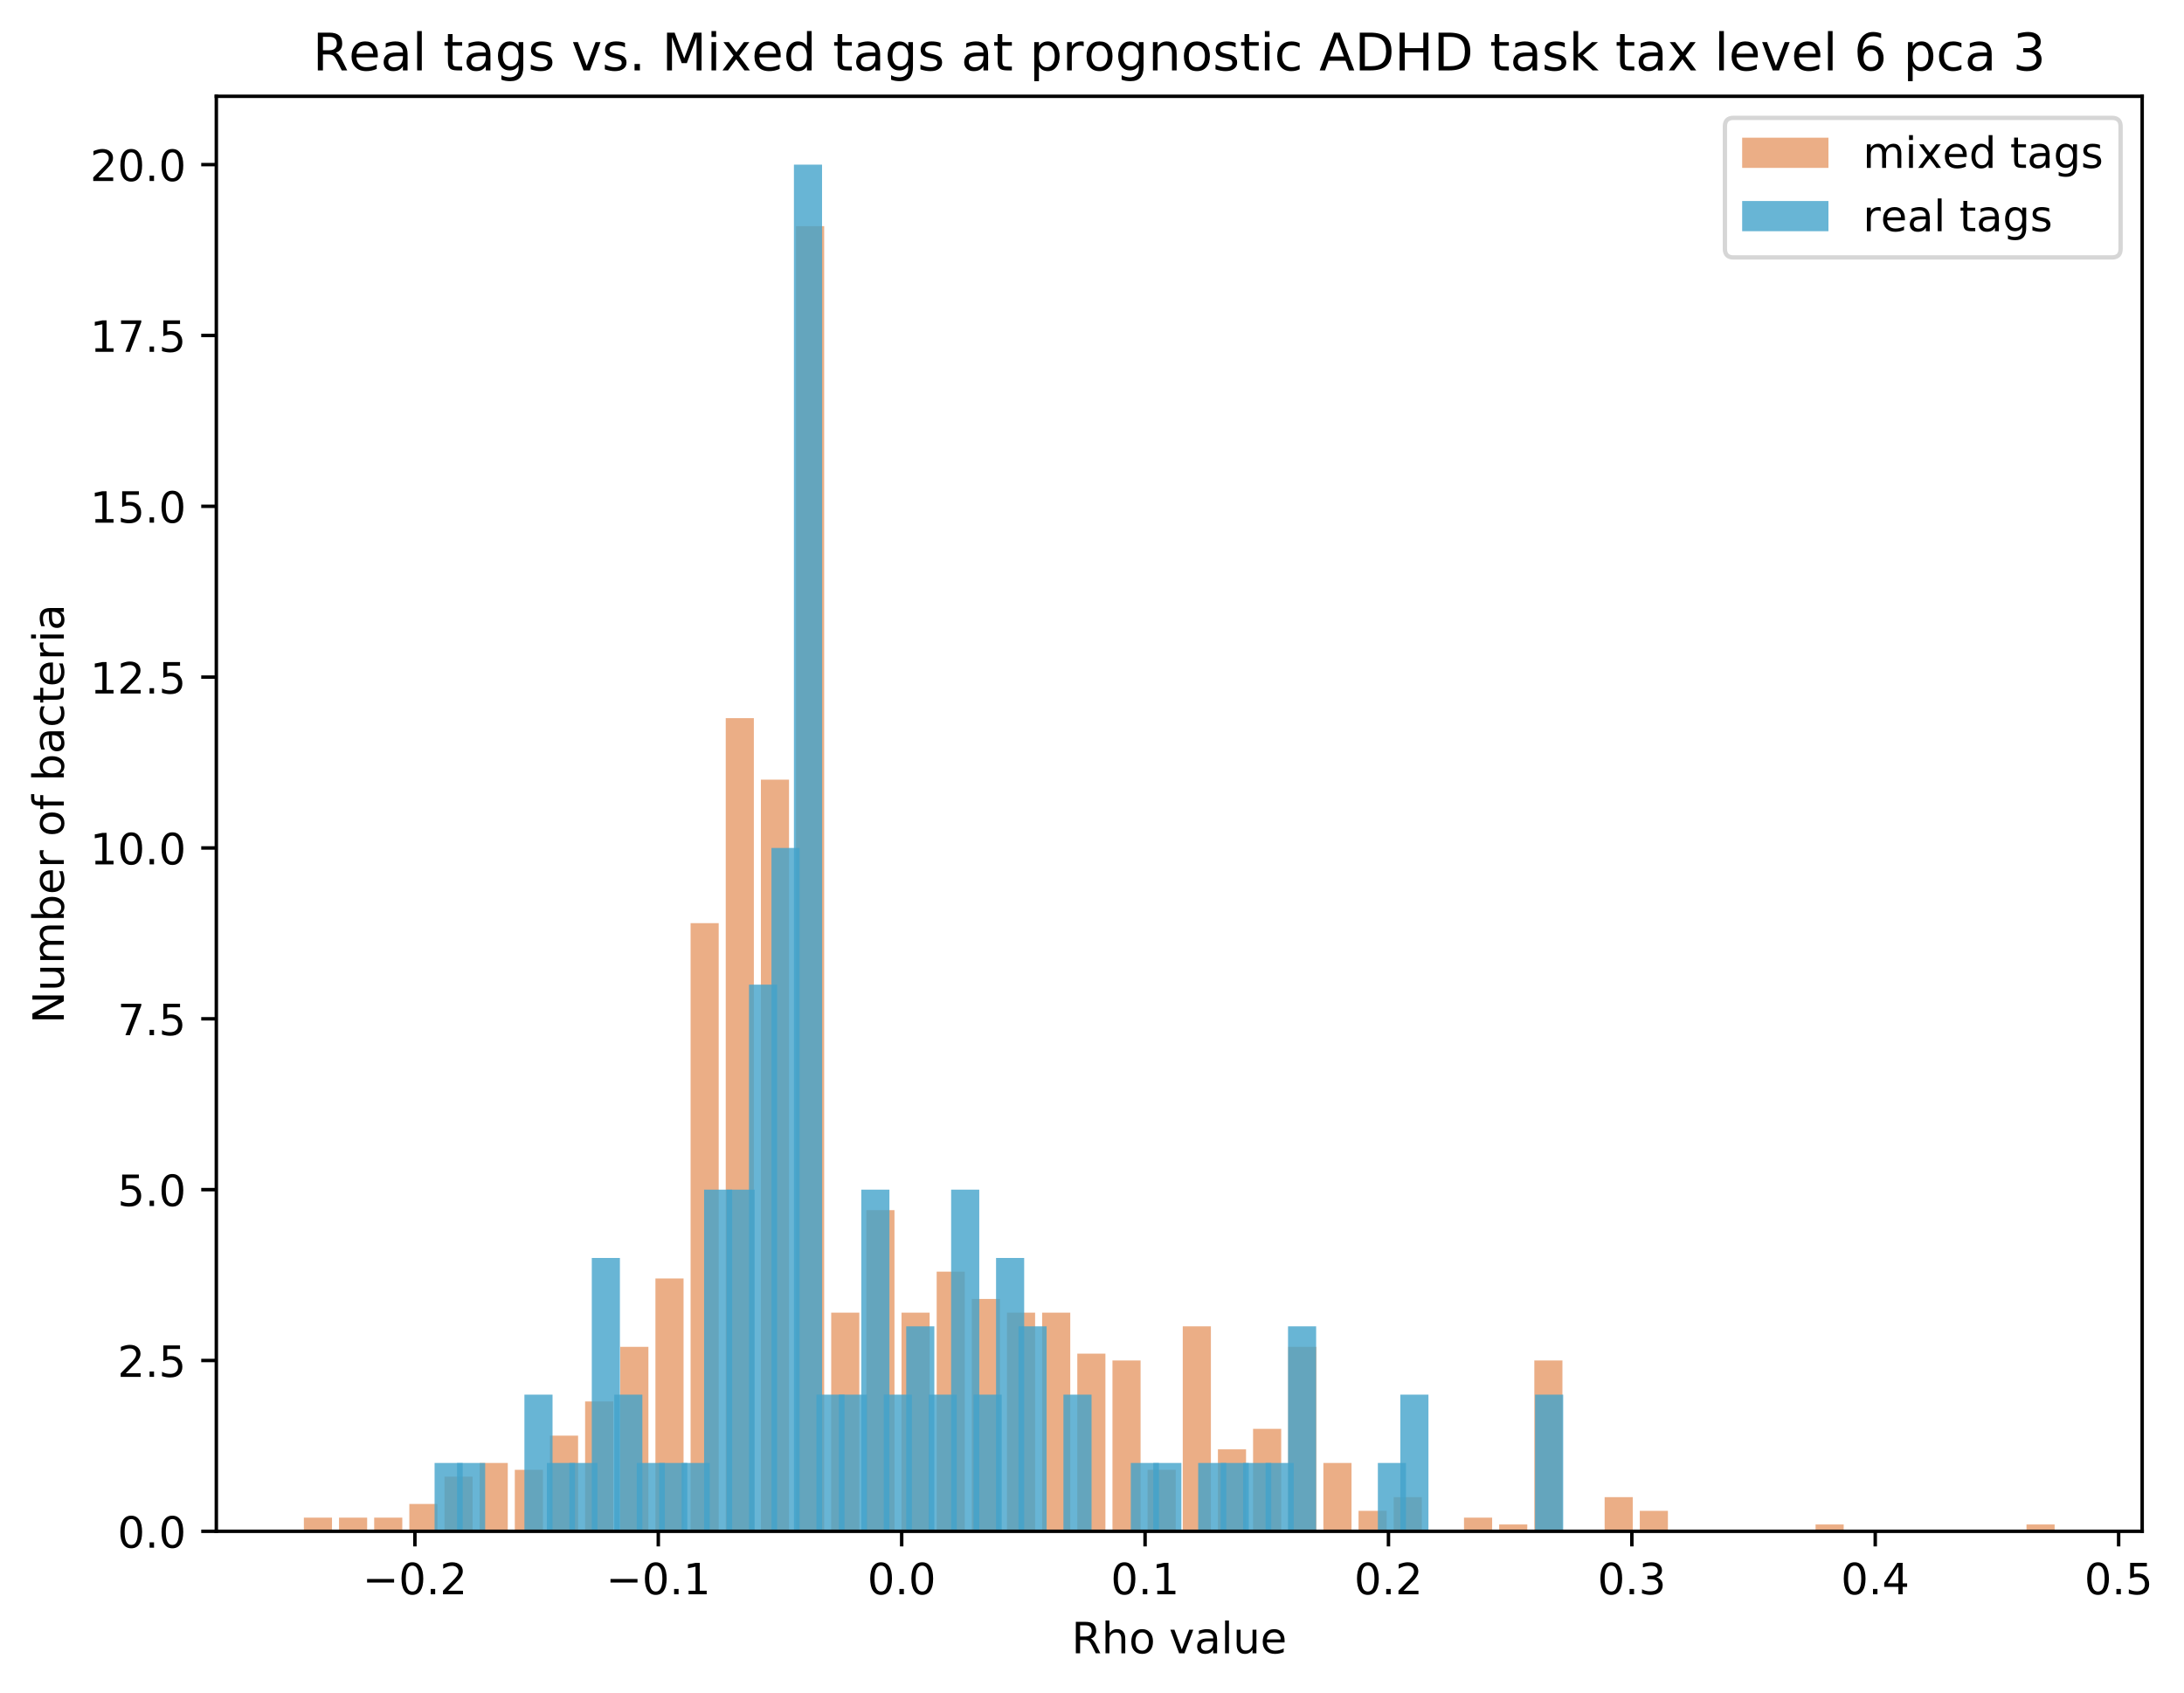 <?xml version="1.0" encoding="utf-8" standalone="no"?>
<!DOCTYPE svg PUBLIC "-//W3C//DTD SVG 1.1//EN"
  "http://www.w3.org/Graphics/SVG/1.1/DTD/svg11.dtd">
<!-- Created with matplotlib (https://matplotlib.org/) -->
<svg height="392.514pt" version="1.1" viewBox="0 0 506.241 392.514" width="506.241pt" xmlns="http://www.w3.org/2000/svg" xmlns:xlink="http://www.w3.org/1999/xlink">
 <defs>
  <style type="text/css">
*{stroke-linecap:butt;stroke-linejoin:round;}
  </style>
 </defs>
 <g id="figure_1">
  <g id="patch_1">
   <path d="M 0 392.514 
L 506.241 392.514 
L 506.241 0 
L 0 0 
z
" style="fill:#ffffff;"/>
  </g>
  <g id="axes_1">
   <g id="patch_2">
    <path d="M 50.144 354.958 
L 496.544 354.958 
L 496.544 22.318 
L 50.144 22.318 
z
" style="fill:#ffffff;"/>
   </g>
   <g id="patch_3">
    <path clip-path="url(#p0cfc51d942)" d="M 70.435 354.958 
L 76.954 354.958 
L 76.954 351.79 
L 70.435 351.79 
z
" style="fill:#d95f0e;opacity:0.5;"/>
   </g>
   <g id="patch_4">
    <path clip-path="url(#p0cfc51d942)" d="M 78.584 354.958 
L 85.103 354.958 
L 85.103 351.79 
L 78.584 351.79 
z
" style="fill:#d95f0e;opacity:0.5;"/>
   </g>
   <g id="patch_5">
    <path clip-path="url(#p0cfc51d942)" d="M 86.733 354.958 
L 93.252 354.958 
L 93.252 351.79 
L 86.733 351.79 
z
" style="fill:#d95f0e;opacity:0.5;"/>
   </g>
   <g id="patch_6">
    <path clip-path="url(#p0cfc51d942)" d="M 94.882 354.958 
L 101.401 354.958 
L 101.401 348.622 
L 94.882 348.622 
z
" style="fill:#d95f0e;opacity:0.5;"/>
   </g>
   <g id="patch_7">
    <path clip-path="url(#p0cfc51d942)" d="M 103.03 354.958 
L 109.55 354.958 
L 109.55 342.286 
L 103.03 342.286 
z
" style="fill:#d95f0e;opacity:0.5;"/>
   </g>
   <g id="patch_8">
    <path clip-path="url(#p0cfc51d942)" d="M 111.179 354.958 
L 117.699 354.958 
L 117.699 339.118 
L 111.179 339.118 
z
" style="fill:#d95f0e;opacity:0.5;"/>
   </g>
   <g id="patch_9">
    <path clip-path="url(#p0cfc51d942)" d="M 119.328 354.958 
L 125.848 354.958 
L 125.848 340.702 
L 119.328 340.702 
z
" style="fill:#d95f0e;opacity:0.5;"/>
   </g>
   <g id="patch_10">
    <path clip-path="url(#p0cfc51d942)" d="M 127.477 354.958 
L 133.997 354.958 
L 133.997 332.782 
L 127.477 332.782 
z
" style="fill:#d95f0e;opacity:0.5;"/>
   </g>
   <g id="patch_11">
    <path clip-path="url(#p0cfc51d942)" d="M 135.626 354.958 
L 142.146 354.958 
L 142.146 324.862 
L 135.626 324.862 
z
" style="fill:#d95f0e;opacity:0.5;"/>
   </g>
   <g id="patch_12">
    <path clip-path="url(#p0cfc51d942)" d="M 143.775 354.958 
L 150.294 354.958 
L 150.294 312.19 
L 143.775 312.19 
z
" style="fill:#d95f0e;opacity:0.5;"/>
   </g>
   <g id="patch_13">
    <path clip-path="url(#p0cfc51d942)" d="M 151.924 354.958 
L 158.443 354.958 
L 158.443 296.35 
L 151.924 296.35 
z
" style="fill:#d95f0e;opacity:0.5;"/>
   </g>
   <g id="patch_14">
    <path clip-path="url(#p0cfc51d942)" d="M 160.073 354.958 
L 166.592 354.958 
L 166.592 213.982 
L 160.073 213.982 
z
" style="fill:#d95f0e;opacity:0.5;"/>
   </g>
   <g id="patch_15">
    <path clip-path="url(#p0cfc51d942)" d="M 168.222 354.958 
L 174.741 354.958 
L 174.741 166.462 
L 168.222 166.462 
z
" style="fill:#d95f0e;opacity:0.5;"/>
   </g>
   <g id="patch_16">
    <path clip-path="url(#p0cfc51d942)" d="M 176.371 354.958 
L 182.89 354.958 
L 182.89 180.718 
L 176.371 180.718 
z
" style="fill:#d95f0e;opacity:0.5;"/>
   </g>
   <g id="patch_17">
    <path clip-path="url(#p0cfc51d942)" d="M 184.52 354.958 
L 191.039 354.958 
L 191.039 52.414 
L 184.52 52.414 
z
" style="fill:#d95f0e;opacity:0.5;"/>
   </g>
   <g id="patch_18">
    <path clip-path="url(#p0cfc51d942)" d="M 192.669 354.958 
L 199.188 354.958 
L 199.188 304.27 
L 192.669 304.27 
z
" style="fill:#d95f0e;opacity:0.5;"/>
   </g>
   <g id="patch_19">
    <path clip-path="url(#p0cfc51d942)" d="M 200.818 354.958 
L 207.337 354.958 
L 207.337 280.51 
L 200.818 280.51 
z
" style="fill:#d95f0e;opacity:0.5;"/>
   </g>
   <g id="patch_20">
    <path clip-path="url(#p0cfc51d942)" d="M 208.967 354.958 
L 215.486 354.958 
L 215.486 304.27 
L 208.967 304.27 
z
" style="fill:#d95f0e;opacity:0.5;"/>
   </g>
   <g id="patch_21">
    <path clip-path="url(#p0cfc51d942)" d="M 217.116 354.958 
L 223.635 354.958 
L 223.635 294.766 
L 217.116 294.766 
z
" style="fill:#d95f0e;opacity:0.5;"/>
   </g>
   <g id="patch_22">
    <path clip-path="url(#p0cfc51d942)" d="M 225.265 354.958 
L 231.784 354.958 
L 231.784 301.102 
L 225.265 301.102 
z
" style="fill:#d95f0e;opacity:0.5;"/>
   </g>
   <g id="patch_23">
    <path clip-path="url(#p0cfc51d942)" d="M 233.414 354.958 
L 239.933 354.958 
L 239.933 304.27 
L 233.414 304.27 
z
" style="fill:#d95f0e;opacity:0.5;"/>
   </g>
   <g id="patch_24">
    <path clip-path="url(#p0cfc51d942)" d="M 241.563 354.958 
L 248.082 354.958 
L 248.082 304.27 
L 241.563 304.27 
z
" style="fill:#d95f0e;opacity:0.5;"/>
   </g>
   <g id="patch_25">
    <path clip-path="url(#p0cfc51d942)" d="M 249.712 354.958 
L 256.231 354.958 
L 256.231 313.774 
L 249.712 313.774 
z
" style="fill:#d95f0e;opacity:0.5;"/>
   </g>
   <g id="patch_26">
    <path clip-path="url(#p0cfc51d942)" d="M 257.861 354.958 
L 264.38 354.958 
L 264.38 315.358 
L 257.861 315.358 
z
" style="fill:#d95f0e;opacity:0.5;"/>
   </g>
   <g id="patch_27">
    <path clip-path="url(#p0cfc51d942)" d="M 266.01 354.958 
L 272.529 354.958 
L 272.529 340.702 
L 266.01 340.702 
z
" style="fill:#d95f0e;opacity:0.5;"/>
   </g>
   <g id="patch_28">
    <path clip-path="url(#p0cfc51d942)" d="M 274.159 354.958 
L 280.678 354.958 
L 280.678 307.438 
L 274.159 307.438 
z
" style="fill:#d95f0e;opacity:0.5;"/>
   </g>
   <g id="patch_29">
    <path clip-path="url(#p0cfc51d942)" d="M 282.308 354.958 
L 288.827 354.958 
L 288.827 335.95 
L 282.308 335.95 
z
" style="fill:#d95f0e;opacity:0.5;"/>
   </g>
   <g id="patch_30">
    <path clip-path="url(#p0cfc51d942)" d="M 290.457 354.958 
L 296.976 354.958 
L 296.976 331.198 
L 290.457 331.198 
z
" style="fill:#d95f0e;opacity:0.5;"/>
   </g>
   <g id="patch_31">
    <path clip-path="url(#p0cfc51d942)" d="M 298.606 354.958 
L 305.125 354.958 
L 305.125 312.19 
L 298.606 312.19 
z
" style="fill:#d95f0e;opacity:0.5;"/>
   </g>
   <g id="patch_32">
    <path clip-path="url(#p0cfc51d942)" d="M 306.754 354.958 
L 313.274 354.958 
L 313.274 339.118 
L 306.754 339.118 
z
" style="fill:#d95f0e;opacity:0.5;"/>
   </g>
   <g id="patch_33">
    <path clip-path="url(#p0cfc51d942)" d="M 314.903 354.958 
L 321.423 354.958 
L 321.423 350.206 
L 314.903 350.206 
z
" style="fill:#d95f0e;opacity:0.5;"/>
   </g>
   <g id="patch_34">
    <path clip-path="url(#p0cfc51d942)" d="M 323.052 354.958 
L 329.572 354.958 
L 329.572 347.038 
L 323.052 347.038 
z
" style="fill:#d95f0e;opacity:0.5;"/>
   </g>
   <g id="patch_35">
    <path clip-path="url(#p0cfc51d942)" d="M 331.201 354.958 
L 337.721 354.958 
L 337.721 354.958 
L 331.201 354.958 
z
" style="fill:#d95f0e;opacity:0.5;"/>
   </g>
   <g id="patch_36">
    <path clip-path="url(#p0cfc51d942)" d="M 339.35 354.958 
L 345.869 354.958 
L 345.869 351.79 
L 339.35 351.79 
z
" style="fill:#d95f0e;opacity:0.5;"/>
   </g>
   <g id="patch_37">
    <path clip-path="url(#p0cfc51d942)" d="M 347.499 354.958 
L 354.018 354.958 
L 354.018 353.374 
L 347.499 353.374 
z
" style="fill:#d95f0e;opacity:0.5;"/>
   </g>
   <g id="patch_38">
    <path clip-path="url(#p0cfc51d942)" d="M 355.648 354.958 
L 362.167 354.958 
L 362.167 315.358 
L 355.648 315.358 
z
" style="fill:#d95f0e;opacity:0.5;"/>
   </g>
   <g id="patch_39">
    <path clip-path="url(#p0cfc51d942)" d="M 363.797 354.958 
L 370.316 354.958 
L 370.316 354.958 
L 363.797 354.958 
z
" style="fill:#d95f0e;opacity:0.5;"/>
   </g>
   <g id="patch_40">
    <path clip-path="url(#p0cfc51d942)" d="M 371.946 354.958 
L 378.465 354.958 
L 378.465 347.038 
L 371.946 347.038 
z
" style="fill:#d95f0e;opacity:0.5;"/>
   </g>
   <g id="patch_41">
    <path clip-path="url(#p0cfc51d942)" d="M 380.095 354.958 
L 386.614 354.958 
L 386.614 350.206 
L 380.095 350.206 
z
" style="fill:#d95f0e;opacity:0.5;"/>
   </g>
   <g id="patch_42">
    <path clip-path="url(#p0cfc51d942)" d="M 388.244 354.958 
L 394.763 354.958 
L 394.763 354.958 
L 388.244 354.958 
z
" style="fill:#d95f0e;opacity:0.5;"/>
   </g>
   <g id="patch_43">
    <path clip-path="url(#p0cfc51d942)" d="M 396.393 354.958 
L 402.912 354.958 
L 402.912 354.958 
L 396.393 354.958 
z
" style="fill:#d95f0e;opacity:0.5;"/>
   </g>
   <g id="patch_44">
    <path clip-path="url(#p0cfc51d942)" d="M 404.542 354.958 
L 411.061 354.958 
L 411.061 354.958 
L 404.542 354.958 
z
" style="fill:#d95f0e;opacity:0.5;"/>
   </g>
   <g id="patch_45">
    <path clip-path="url(#p0cfc51d942)" d="M 412.691 354.958 
L 419.21 354.958 
L 419.21 354.958 
L 412.691 354.958 
z
" style="fill:#d95f0e;opacity:0.5;"/>
   </g>
   <g id="patch_46">
    <path clip-path="url(#p0cfc51d942)" d="M 420.84 354.958 
L 427.359 354.958 
L 427.359 353.374 
L 420.84 353.374 
z
" style="fill:#d95f0e;opacity:0.5;"/>
   </g>
   <g id="patch_47">
    <path clip-path="url(#p0cfc51d942)" d="M 428.989 354.958 
L 435.508 354.958 
L 435.508 354.958 
L 428.989 354.958 
z
" style="fill:#d95f0e;opacity:0.5;"/>
   </g>
   <g id="patch_48">
    <path clip-path="url(#p0cfc51d942)" d="M 437.138 354.958 
L 443.657 354.958 
L 443.657 354.958 
L 437.138 354.958 
z
" style="fill:#d95f0e;opacity:0.5;"/>
   </g>
   <g id="patch_49">
    <path clip-path="url(#p0cfc51d942)" d="M 445.287 354.958 
L 451.806 354.958 
L 451.806 354.958 
L 445.287 354.958 
z
" style="fill:#d95f0e;opacity:0.5;"/>
   </g>
   <g id="patch_50">
    <path clip-path="url(#p0cfc51d942)" d="M 453.436 354.958 
L 459.955 354.958 
L 459.955 354.958 
L 453.436 354.958 
z
" style="fill:#d95f0e;opacity:0.5;"/>
   </g>
   <g id="patch_51">
    <path clip-path="url(#p0cfc51d942)" d="M 461.585 354.958 
L 468.104 354.958 
L 468.104 354.958 
L 461.585 354.958 
z
" style="fill:#d95f0e;opacity:0.5;"/>
   </g>
   <g id="patch_52">
    <path clip-path="url(#p0cfc51d942)" d="M 469.734 354.958 
L 476.253 354.958 
L 476.253 353.374 
L 469.734 353.374 
z
" style="fill:#d95f0e;opacity:0.5;"/>
   </g>
   <g id="patch_53">
    <path clip-path="url(#p0cfc51d942)" d="M 100.733 354.958 
L 107.252 354.958 
L 107.252 339.118 
L 100.733 339.118 
z
" style="fill:#43a2ca;opacity:0.8;"/>
   </g>
   <g id="patch_54">
    <path clip-path="url(#p0cfc51d942)" d="M 105.939 354.958 
L 112.458 354.958 
L 112.458 339.118 
L 105.939 339.118 
z
" style="fill:#43a2ca;opacity:0.8;"/>
   </g>
   <g id="patch_55">
    <path clip-path="url(#p0cfc51d942)" d="M 111.145 354.958 
L 117.664 354.958 
L 117.664 354.958 
L 111.145 354.958 
z
" style="fill:#43a2ca;opacity:0.8;"/>
   </g>
   <g id="patch_56">
    <path clip-path="url(#p0cfc51d942)" d="M 116.351 354.958 
L 122.87 354.958 
L 122.87 354.958 
L 116.351 354.958 
z
" style="fill:#43a2ca;opacity:0.8;"/>
   </g>
   <g id="patch_57">
    <path clip-path="url(#p0cfc51d942)" d="M 121.556 354.958 
L 128.076 354.958 
L 128.076 323.278 
L 121.556 323.278 
z
" style="fill:#43a2ca;opacity:0.8;"/>
   </g>
   <g id="patch_58">
    <path clip-path="url(#p0cfc51d942)" d="M 126.762 354.958 
L 133.281 354.958 
L 133.281 339.118 
L 126.762 339.118 
z
" style="fill:#43a2ca;opacity:0.8;"/>
   </g>
   <g id="patch_59">
    <path clip-path="url(#p0cfc51d942)" d="M 131.968 354.958 
L 138.487 354.958 
L 138.487 339.118 
L 131.968 339.118 
z
" style="fill:#43a2ca;opacity:0.8;"/>
   </g>
   <g id="patch_60">
    <path clip-path="url(#p0cfc51d942)" d="M 137.174 354.958 
L 143.693 354.958 
L 143.693 291.598 
L 137.174 291.598 
z
" style="fill:#43a2ca;opacity:0.8;"/>
   </g>
   <g id="patch_61">
    <path clip-path="url(#p0cfc51d942)" d="M 142.38 354.958 
L 148.899 354.958 
L 148.899 323.278 
L 142.38 323.278 
z
" style="fill:#43a2ca;opacity:0.8;"/>
   </g>
   <g id="patch_62">
    <path clip-path="url(#p0cfc51d942)" d="M 147.586 354.958 
L 154.105 354.958 
L 154.105 339.118 
L 147.586 339.118 
z
" style="fill:#43a2ca;opacity:0.8;"/>
   </g>
   <g id="patch_63">
    <path clip-path="url(#p0cfc51d942)" d="M 152.792 354.958 
L 159.311 354.958 
L 159.311 339.118 
L 152.792 339.118 
z
" style="fill:#43a2ca;opacity:0.8;"/>
   </g>
   <g id="patch_64">
    <path clip-path="url(#p0cfc51d942)" d="M 157.998 354.958 
L 164.517 354.958 
L 164.517 339.118 
L 157.998 339.118 
z
" style="fill:#43a2ca;opacity:0.8;"/>
   </g>
   <g id="patch_65">
    <path clip-path="url(#p0cfc51d942)" d="M 163.204 354.958 
L 169.723 354.958 
L 169.723 275.758 
L 163.204 275.758 
z
" style="fill:#43a2ca;opacity:0.8;"/>
   </g>
   <g id="patch_66">
    <path clip-path="url(#p0cfc51d942)" d="M 168.41 354.958 
L 174.929 354.958 
L 174.929 275.758 
L 168.41 275.758 
z
" style="fill:#43a2ca;opacity:0.8;"/>
   </g>
   <g id="patch_67">
    <path clip-path="url(#p0cfc51d942)" d="M 173.615 354.958 
L 180.135 354.958 
L 180.135 228.238 
L 173.615 228.238 
z
" style="fill:#43a2ca;opacity:0.8;"/>
   </g>
   <g id="patch_68">
    <path clip-path="url(#p0cfc51d942)" d="M 178.821 354.958 
L 185.341 354.958 
L 185.341 196.558 
L 178.821 196.558 
z
" style="fill:#43a2ca;opacity:0.8;"/>
   </g>
   <g id="patch_69">
    <path clip-path="url(#p0cfc51d942)" d="M 184.027 354.958 
L 190.546 354.958 
L 190.546 38.158 
L 184.027 38.158 
z
" style="fill:#43a2ca;opacity:0.8;"/>
   </g>
   <g id="patch_70">
    <path clip-path="url(#p0cfc51d942)" d="M 189.233 354.958 
L 195.752 354.958 
L 195.752 323.278 
L 189.233 323.278 
z
" style="fill:#43a2ca;opacity:0.8;"/>
   </g>
   <g id="patch_71">
    <path clip-path="url(#p0cfc51d942)" d="M 194.439 354.958 
L 200.958 354.958 
L 200.958 323.278 
L 194.439 323.278 
z
" style="fill:#43a2ca;opacity:0.8;"/>
   </g>
   <g id="patch_72">
    <path clip-path="url(#p0cfc51d942)" d="M 199.645 354.958 
L 206.164 354.958 
L 206.164 275.758 
L 199.645 275.758 
z
" style="fill:#43a2ca;opacity:0.8;"/>
   </g>
   <g id="patch_73">
    <path clip-path="url(#p0cfc51d942)" d="M 204.851 354.958 
L 211.37 354.958 
L 211.37 323.278 
L 204.851 323.278 
z
" style="fill:#43a2ca;opacity:0.8;"/>
   </g>
   <g id="patch_74">
    <path clip-path="url(#p0cfc51d942)" d="M 210.057 354.958 
L 216.576 354.958 
L 216.576 307.438 
L 210.057 307.438 
z
" style="fill:#43a2ca;opacity:0.8;"/>
   </g>
   <g id="patch_75">
    <path clip-path="url(#p0cfc51d942)" d="M 215.263 354.958 
L 221.782 354.958 
L 221.782 323.278 
L 215.263 323.278 
z
" style="fill:#43a2ca;opacity:0.8;"/>
   </g>
   <g id="patch_76">
    <path clip-path="url(#p0cfc51d942)" d="M 220.469 354.958 
L 226.988 354.958 
L 226.988 275.758 
L 220.469 275.758 
z
" style="fill:#43a2ca;opacity:0.8;"/>
   </g>
   <g id="patch_77">
    <path clip-path="url(#p0cfc51d942)" d="M 225.675 354.958 
L 232.194 354.958 
L 232.194 323.278 
L 225.675 323.278 
z
" style="fill:#43a2ca;opacity:0.8;"/>
   </g>
   <g id="patch_78">
    <path clip-path="url(#p0cfc51d942)" d="M 230.88 354.958 
L 237.4 354.958 
L 237.4 291.598 
L 230.88 291.598 
z
" style="fill:#43a2ca;opacity:0.8;"/>
   </g>
   <g id="patch_79">
    <path clip-path="url(#p0cfc51d942)" d="M 236.086 354.958 
L 242.606 354.958 
L 242.606 307.438 
L 236.086 307.438 
z
" style="fill:#43a2ca;opacity:0.8;"/>
   </g>
   <g id="patch_80">
    <path clip-path="url(#p0cfc51d942)" d="M 241.292 354.958 
L 247.811 354.958 
L 247.811 354.958 
L 241.292 354.958 
z
" style="fill:#43a2ca;opacity:0.8;"/>
   </g>
   <g id="patch_81">
    <path clip-path="url(#p0cfc51d942)" d="M 246.498 354.958 
L 253.017 354.958 
L 253.017 323.278 
L 246.498 323.278 
z
" style="fill:#43a2ca;opacity:0.8;"/>
   </g>
   <g id="patch_82">
    <path clip-path="url(#p0cfc51d942)" d="M 251.704 354.958 
L 258.223 354.958 
L 258.223 354.958 
L 251.704 354.958 
z
" style="fill:#43a2ca;opacity:0.8;"/>
   </g>
   <g id="patch_83">
    <path clip-path="url(#p0cfc51d942)" d="M 256.91 354.958 
L 263.429 354.958 
L 263.429 354.958 
L 256.91 354.958 
z
" style="fill:#43a2ca;opacity:0.8;"/>
   </g>
   <g id="patch_84">
    <path clip-path="url(#p0cfc51d942)" d="M 262.116 354.958 
L 268.635 354.958 
L 268.635 339.118 
L 262.116 339.118 
z
" style="fill:#43a2ca;opacity:0.8;"/>
   </g>
   <g id="patch_85">
    <path clip-path="url(#p0cfc51d942)" d="M 267.322 354.958 
L 273.841 354.958 
L 273.841 339.118 
L 267.322 339.118 
z
" style="fill:#43a2ca;opacity:0.8;"/>
   </g>
   <g id="patch_86">
    <path clip-path="url(#p0cfc51d942)" d="M 272.528 354.958 
L 279.047 354.958 
L 279.047 354.958 
L 272.528 354.958 
z
" style="fill:#43a2ca;opacity:0.8;"/>
   </g>
   <g id="patch_87">
    <path clip-path="url(#p0cfc51d942)" d="M 277.734 354.958 
L 284.253 354.958 
L 284.253 339.118 
L 277.734 339.118 
z
" style="fill:#43a2ca;opacity:0.8;"/>
   </g>
   <g id="patch_88">
    <path clip-path="url(#p0cfc51d942)" d="M 282.94 354.958 
L 289.459 354.958 
L 289.459 339.118 
L 282.94 339.118 
z
" style="fill:#43a2ca;opacity:0.8;"/>
   </g>
   <g id="patch_89">
    <path clip-path="url(#p0cfc51d942)" d="M 288.145 354.958 
L 294.665 354.958 
L 294.665 339.118 
L 288.145 339.118 
z
" style="fill:#43a2ca;opacity:0.8;"/>
   </g>
   <g id="patch_90">
    <path clip-path="url(#p0cfc51d942)" d="M 293.351 354.958 
L 299.871 354.958 
L 299.871 339.118 
L 293.351 339.118 
z
" style="fill:#43a2ca;opacity:0.8;"/>
   </g>
   <g id="patch_91">
    <path clip-path="url(#p0cfc51d942)" d="M 298.557 354.958 
L 305.076 354.958 
L 305.076 307.438 
L 298.557 307.438 
z
" style="fill:#43a2ca;opacity:0.8;"/>
   </g>
   <g id="patch_92">
    <path clip-path="url(#p0cfc51d942)" d="M 303.763 354.958 
L 310.282 354.958 
L 310.282 354.958 
L 303.763 354.958 
z
" style="fill:#43a2ca;opacity:0.8;"/>
   </g>
   <g id="patch_93">
    <path clip-path="url(#p0cfc51d942)" d="M 308.969 354.958 
L 315.488 354.958 
L 315.488 354.958 
L 308.969 354.958 
z
" style="fill:#43a2ca;opacity:0.8;"/>
   </g>
   <g id="patch_94">
    <path clip-path="url(#p0cfc51d942)" d="M 314.175 354.958 
L 320.694 354.958 
L 320.694 354.958 
L 314.175 354.958 
z
" style="fill:#43a2ca;opacity:0.8;"/>
   </g>
   <g id="patch_95">
    <path clip-path="url(#p0cfc51d942)" d="M 319.381 354.958 
L 325.9 354.958 
L 325.9 339.118 
L 319.381 339.118 
z
" style="fill:#43a2ca;opacity:0.8;"/>
   </g>
   <g id="patch_96">
    <path clip-path="url(#p0cfc51d942)" d="M 324.587 354.958 
L 331.106 354.958 
L 331.106 323.278 
L 324.587 323.278 
z
" style="fill:#43a2ca;opacity:0.8;"/>
   </g>
   <g id="patch_97">
    <path clip-path="url(#p0cfc51d942)" d="M 329.793 354.958 
L 336.312 354.958 
L 336.312 354.958 
L 329.793 354.958 
z
" style="fill:#43a2ca;opacity:0.8;"/>
   </g>
   <g id="patch_98">
    <path clip-path="url(#p0cfc51d942)" d="M 334.999 354.958 
L 341.518 354.958 
L 341.518 354.958 
L 334.999 354.958 
z
" style="fill:#43a2ca;opacity:0.8;"/>
   </g>
   <g id="patch_99">
    <path clip-path="url(#p0cfc51d942)" d="M 340.205 354.958 
L 346.724 354.958 
L 346.724 354.958 
L 340.205 354.958 
z
" style="fill:#43a2ca;opacity:0.8;"/>
   </g>
   <g id="patch_100">
    <path clip-path="url(#p0cfc51d942)" d="M 345.41 354.958 
L 351.93 354.958 
L 351.93 354.958 
L 345.41 354.958 
z
" style="fill:#43a2ca;opacity:0.8;"/>
   </g>
   <g id="patch_101">
    <path clip-path="url(#p0cfc51d942)" d="M 350.616 354.958 
L 357.136 354.958 
L 357.136 354.958 
L 350.616 354.958 
z
" style="fill:#43a2ca;opacity:0.8;"/>
   </g>
   <g id="patch_102">
    <path clip-path="url(#p0cfc51d942)" d="M 355.822 354.958 
L 362.341 354.958 
L 362.341 323.278 
L 355.822 323.278 
z
" style="fill:#43a2ca;opacity:0.8;"/>
   </g>
   <g id="matplotlib.axis_1">
    <g id="xtick_1">
     <g id="line2d_1">
      <defs>
       <path d="M 0 0 
L 0 3.5 
" id="mb5be004308" style="stroke:#000000;stroke-width:0.8;"/>
      </defs>
      <g>
       <use style="stroke:#000000;stroke-width:0.8;" x="96.173" xlink:href="#mb5be004308" y="354.958"/>
      </g>
     </g>
     <g id="text_1">
      <!-- −0.2 -->
      <defs>
       <path d="M 10.594 35.5 
L 73.188 35.5 
L 73.188 27.203 
L 10.594 27.203 
z
" id="DejaVuSans-8722"/>
       <path d="M 31.781 66.406 
Q 24.172 66.406 20.328 58.906 
Q 16.5 51.422 16.5 36.375 
Q 16.5 21.391 20.328 13.891 
Q 24.172 6.391 31.781 6.391 
Q 39.453 6.391 43.281 13.891 
Q 47.125 21.391 47.125 36.375 
Q 47.125 51.422 43.281 58.906 
Q 39.453 66.406 31.781 66.406 
z
M 31.781 74.219 
Q 44.047 74.219 50.516 64.516 
Q 56.984 54.828 56.984 36.375 
Q 56.984 17.969 50.516 8.266 
Q 44.047 -1.422 31.781 -1.422 
Q 19.531 -1.422 13.062 8.266 
Q 6.594 17.969 6.594 36.375 
Q 6.594 54.828 13.062 64.516 
Q 19.531 74.219 31.781 74.219 
z
" id="DejaVuSans-48"/>
       <path d="M 10.688 12.406 
L 21 12.406 
L 21 0 
L 10.688 0 
z
" id="DejaVuSans-46"/>
       <path d="M 19.188 8.297 
L 53.609 8.297 
L 53.609 0 
L 7.328 0 
L 7.328 8.297 
Q 12.938 14.109 22.625 23.891 
Q 32.328 33.688 34.812 36.531 
Q 39.547 41.844 41.422 45.531 
Q 43.312 49.219 43.312 52.781 
Q 43.312 58.594 39.234 62.25 
Q 35.156 65.922 28.609 65.922 
Q 23.969 65.922 18.812 64.312 
Q 13.672 62.703 7.812 59.422 
L 7.812 69.391 
Q 13.766 71.781 18.938 73 
Q 24.125 74.219 28.422 74.219 
Q 39.75 74.219 46.484 68.547 
Q 53.219 62.891 53.219 53.422 
Q 53.219 48.922 51.531 44.891 
Q 49.859 40.875 45.406 35.406 
Q 44.188 33.984 37.641 27.219 
Q 31.109 20.453 19.188 8.297 
z
" id="DejaVuSans-50"/>
      </defs>
      <g transform="translate(84.032 369.557)scale(0.1 -0.1)">
       <use xlink:href="#DejaVuSans-8722"/>
       <use x="83.789" xlink:href="#DejaVuSans-48"/>
       <use x="147.412" xlink:href="#DejaVuSans-46"/>
       <use x="179.199" xlink:href="#DejaVuSans-50"/>
      </g>
     </g>
    </g>
    <g id="xtick_2">
     <g id="line2d_2">
      <g>
       <use style="stroke:#000000;stroke-width:0.8;" x="152.59" xlink:href="#mb5be004308" y="354.958"/>
      </g>
     </g>
     <g id="text_2">
      <!-- −0.1 -->
      <defs>
       <path d="M 12.406 8.297 
L 28.516 8.297 
L 28.516 63.922 
L 10.984 60.406 
L 10.984 69.391 
L 28.422 72.906 
L 38.281 72.906 
L 38.281 8.297 
L 54.391 8.297 
L 54.391 0 
L 12.406 0 
z
" id="DejaVuSans-49"/>
      </defs>
      <g transform="translate(140.448 369.557)scale(0.1 -0.1)">
       <use xlink:href="#DejaVuSans-8722"/>
       <use x="83.789" xlink:href="#DejaVuSans-48"/>
       <use x="147.412" xlink:href="#DejaVuSans-46"/>
       <use x="179.199" xlink:href="#DejaVuSans-49"/>
      </g>
     </g>
    </g>
    <g id="xtick_3">
     <g id="line2d_3">
      <g>
       <use style="stroke:#000000;stroke-width:0.8;" x="209.006" xlink:href="#mb5be004308" y="354.958"/>
      </g>
     </g>
     <g id="text_3">
      <!-- 0.0 -->
      <g transform="translate(201.055 369.557)scale(0.1 -0.1)">
       <use xlink:href="#DejaVuSans-48"/>
       <use x="63.623" xlink:href="#DejaVuSans-46"/>
       <use x="95.41" xlink:href="#DejaVuSans-48"/>
      </g>
     </g>
    </g>
    <g id="xtick_4">
     <g id="line2d_4">
      <g>
       <use style="stroke:#000000;stroke-width:0.8;" x="265.423" xlink:href="#mb5be004308" y="354.958"/>
      </g>
     </g>
     <g id="text_4">
      <!-- 0.1 -->
      <g transform="translate(257.471 369.557)scale(0.1 -0.1)">
       <use xlink:href="#DejaVuSans-48"/>
       <use x="63.623" xlink:href="#DejaVuSans-46"/>
       <use x="95.41" xlink:href="#DejaVuSans-49"/>
      </g>
     </g>
    </g>
    <g id="xtick_5">
     <g id="line2d_5">
      <g>
       <use style="stroke:#000000;stroke-width:0.8;" x="321.839" xlink:href="#mb5be004308" y="354.958"/>
      </g>
     </g>
     <g id="text_5">
      <!-- 0.2 -->
      <g transform="translate(313.888 369.557)scale(0.1 -0.1)">
       <use xlink:href="#DejaVuSans-48"/>
       <use x="63.623" xlink:href="#DejaVuSans-46"/>
       <use x="95.41" xlink:href="#DejaVuSans-50"/>
      </g>
     </g>
    </g>
    <g id="xtick_6">
     <g id="line2d_6">
      <g>
       <use style="stroke:#000000;stroke-width:0.8;" x="378.256" xlink:href="#mb5be004308" y="354.958"/>
      </g>
     </g>
     <g id="text_6">
      <!-- 0.3 -->
      <defs>
       <path d="M 40.578 39.312 
Q 47.656 37.797 51.625 33 
Q 55.609 28.219 55.609 21.188 
Q 55.609 10.406 48.188 4.484 
Q 40.766 -1.422 27.094 -1.422 
Q 22.516 -1.422 17.656 -0.516 
Q 12.797 0.391 7.625 2.203 
L 7.625 11.719 
Q 11.719 9.328 16.594 8.109 
Q 21.484 6.891 26.812 6.891 
Q 36.078 6.891 40.938 10.547 
Q 45.797 14.203 45.797 21.188 
Q 45.797 27.641 41.281 31.266 
Q 36.766 34.906 28.719 34.906 
L 20.219 34.906 
L 20.219 43.016 
L 29.109 43.016 
Q 36.375 43.016 40.234 45.922 
Q 44.094 48.828 44.094 54.297 
Q 44.094 59.906 40.109 62.906 
Q 36.141 65.922 28.719 65.922 
Q 24.656 65.922 20.016 65.031 
Q 15.375 64.156 9.812 62.312 
L 9.812 71.094 
Q 15.438 72.656 20.344 73.438 
Q 25.25 74.219 29.594 74.219 
Q 40.828 74.219 47.359 69.109 
Q 53.906 64.016 53.906 55.328 
Q 53.906 49.266 50.438 45.094 
Q 46.969 40.922 40.578 39.312 
z
" id="DejaVuSans-51"/>
      </defs>
      <g transform="translate(370.304 369.557)scale(0.1 -0.1)">
       <use xlink:href="#DejaVuSans-48"/>
       <use x="63.623" xlink:href="#DejaVuSans-46"/>
       <use x="95.41" xlink:href="#DejaVuSans-51"/>
      </g>
     </g>
    </g>
    <g id="xtick_7">
     <g id="line2d_7">
      <g>
       <use style="stroke:#000000;stroke-width:0.8;" x="434.673" xlink:href="#mb5be004308" y="354.958"/>
      </g>
     </g>
     <g id="text_7">
      <!-- 0.4 -->
      <defs>
       <path d="M 37.797 64.312 
L 12.891 25.391 
L 37.797 25.391 
z
M 35.203 72.906 
L 47.609 72.906 
L 47.609 25.391 
L 58.016 25.391 
L 58.016 17.188 
L 47.609 17.188 
L 47.609 0 
L 37.797 0 
L 37.797 17.188 
L 4.891 17.188 
L 4.891 26.703 
z
" id="DejaVuSans-52"/>
      </defs>
      <g transform="translate(426.721 369.557)scale(0.1 -0.1)">
       <use xlink:href="#DejaVuSans-48"/>
       <use x="63.623" xlink:href="#DejaVuSans-46"/>
       <use x="95.41" xlink:href="#DejaVuSans-52"/>
      </g>
     </g>
    </g>
    <g id="xtick_8">
     <g id="line2d_8">
      <g>
       <use style="stroke:#000000;stroke-width:0.8;" x="491.089" xlink:href="#mb5be004308" y="354.958"/>
      </g>
     </g>
     <g id="text_8">
      <!-- 0.5 -->
      <defs>
       <path d="M 10.797 72.906 
L 49.516 72.906 
L 49.516 64.594 
L 19.828 64.594 
L 19.828 46.734 
Q 21.969 47.469 24.109 47.828 
Q 26.266 48.188 28.422 48.188 
Q 40.625 48.188 47.75 41.5 
Q 54.891 34.812 54.891 23.391 
Q 54.891 11.625 47.562 5.094 
Q 40.234 -1.422 26.906 -1.422 
Q 22.312 -1.422 17.547 -0.641 
Q 12.797 0.141 7.719 1.703 
L 7.719 11.625 
Q 12.109 9.234 16.797 8.062 
Q 21.484 6.891 26.703 6.891 
Q 35.156 6.891 40.078 11.328 
Q 45.016 15.766 45.016 23.391 
Q 45.016 31 40.078 35.438 
Q 35.156 39.891 26.703 39.891 
Q 22.75 39.891 18.812 39.016 
Q 14.891 38.141 10.797 36.281 
z
" id="DejaVuSans-53"/>
      </defs>
      <g transform="translate(483.138 369.557)scale(0.1 -0.1)">
       <use xlink:href="#DejaVuSans-48"/>
       <use x="63.623" xlink:href="#DejaVuSans-46"/>
       <use x="95.41" xlink:href="#DejaVuSans-53"/>
      </g>
     </g>
    </g>
    <g id="text_9">
     <!-- Rho value -->
     <defs>
      <path d="M 44.391 34.188 
Q 47.562 33.109 50.562 29.594 
Q 53.562 26.078 56.594 19.922 
L 66.609 0 
L 56 0 
L 46.688 18.703 
Q 43.062 26.031 39.672 28.422 
Q 36.281 30.812 30.422 30.812 
L 19.672 30.812 
L 19.672 0 
L 9.812 0 
L 9.812 72.906 
L 32.078 72.906 
Q 44.578 72.906 50.734 67.672 
Q 56.891 62.453 56.891 51.906 
Q 56.891 45.016 53.688 40.469 
Q 50.484 35.938 44.391 34.188 
z
M 19.672 64.797 
L 19.672 38.922 
L 32.078 38.922 
Q 39.203 38.922 42.844 42.219 
Q 46.484 45.516 46.484 51.906 
Q 46.484 58.297 42.844 61.547 
Q 39.203 64.797 32.078 64.797 
z
" id="DejaVuSans-82"/>
      <path d="M 54.891 33.016 
L 54.891 0 
L 45.906 0 
L 45.906 32.719 
Q 45.906 40.484 42.875 44.328 
Q 39.844 48.188 33.797 48.188 
Q 26.516 48.188 22.312 43.547 
Q 18.109 38.922 18.109 30.906 
L 18.109 0 
L 9.078 0 
L 9.078 75.984 
L 18.109 75.984 
L 18.109 46.188 
Q 21.344 51.125 25.703 53.562 
Q 30.078 56 35.797 56 
Q 45.219 56 50.047 50.172 
Q 54.891 44.344 54.891 33.016 
z
" id="DejaVuSans-104"/>
      <path d="M 30.609 48.391 
Q 23.391 48.391 19.188 42.75 
Q 14.984 37.109 14.984 27.297 
Q 14.984 17.484 19.156 11.844 
Q 23.344 6.203 30.609 6.203 
Q 37.797 6.203 41.984 11.859 
Q 46.188 17.531 46.188 27.297 
Q 46.188 37.016 41.984 42.703 
Q 37.797 48.391 30.609 48.391 
z
M 30.609 56 
Q 42.328 56 49.016 48.375 
Q 55.719 40.766 55.719 27.297 
Q 55.719 13.875 49.016 6.219 
Q 42.328 -1.422 30.609 -1.422 
Q 18.844 -1.422 12.172 6.219 
Q 5.516 13.875 5.516 27.297 
Q 5.516 40.766 12.172 48.375 
Q 18.844 56 30.609 56 
z
" id="DejaVuSans-111"/>
      <path id="DejaVuSans-32"/>
      <path d="M 2.984 54.688 
L 12.5 54.688 
L 29.594 8.797 
L 46.688 54.688 
L 56.203 54.688 
L 35.688 0 
L 23.484 0 
z
" id="DejaVuSans-118"/>
      <path d="M 34.281 27.484 
Q 23.391 27.484 19.188 25 
Q 14.984 22.516 14.984 16.5 
Q 14.984 11.719 18.141 8.906 
Q 21.297 6.109 26.703 6.109 
Q 34.188 6.109 38.703 11.406 
Q 43.219 16.703 43.219 25.484 
L 43.219 27.484 
z
M 52.203 31.203 
L 52.203 0 
L 43.219 0 
L 43.219 8.297 
Q 40.141 3.328 35.547 0.953 
Q 30.953 -1.422 24.312 -1.422 
Q 15.922 -1.422 10.953 3.297 
Q 6 8.016 6 15.922 
Q 6 25.141 12.172 29.828 
Q 18.359 34.516 30.609 34.516 
L 43.219 34.516 
L 43.219 35.406 
Q 43.219 41.609 39.141 45 
Q 35.062 48.391 27.688 48.391 
Q 23 48.391 18.547 47.266 
Q 14.109 46.141 10.016 43.891 
L 10.016 52.203 
Q 14.938 54.109 19.578 55.047 
Q 24.219 56 28.609 56 
Q 40.484 56 46.344 49.844 
Q 52.203 43.703 52.203 31.203 
z
" id="DejaVuSans-97"/>
      <path d="M 9.422 75.984 
L 18.406 75.984 
L 18.406 0 
L 9.422 0 
z
" id="DejaVuSans-108"/>
      <path d="M 8.5 21.578 
L 8.5 54.688 
L 17.484 54.688 
L 17.484 21.922 
Q 17.484 14.156 20.5 10.266 
Q 23.531 6.391 29.594 6.391 
Q 36.859 6.391 41.078 11.031 
Q 45.312 15.672 45.312 23.688 
L 45.312 54.688 
L 54.297 54.688 
L 54.297 0 
L 45.312 0 
L 45.312 8.406 
Q 42.047 3.422 37.719 1 
Q 33.406 -1.422 27.688 -1.422 
Q 18.266 -1.422 13.375 4.438 
Q 8.5 10.297 8.5 21.578 
z
M 31.109 56 
z
" id="DejaVuSans-117"/>
      <path d="M 56.203 29.594 
L 56.203 25.203 
L 14.891 25.203 
Q 15.484 15.922 20.484 11.062 
Q 25.484 6.203 34.422 6.203 
Q 39.594 6.203 44.453 7.469 
Q 49.312 8.734 54.109 11.281 
L 54.109 2.781 
Q 49.266 0.734 44.188 -0.344 
Q 39.109 -1.422 33.891 -1.422 
Q 20.797 -1.422 13.156 6.188 
Q 5.516 13.812 5.516 26.812 
Q 5.516 40.234 12.766 48.109 
Q 20.016 56 32.328 56 
Q 43.359 56 49.781 48.891 
Q 56.203 41.797 56.203 29.594 
z
M 47.219 32.234 
Q 47.125 39.594 43.094 43.984 
Q 39.062 48.391 32.422 48.391 
Q 24.906 48.391 20.391 44.141 
Q 15.875 39.891 15.188 32.172 
z
" id="DejaVuSans-101"/>
     </defs>
     <g transform="translate(248.395 383.235)scale(0.1 -0.1)">
      <use xlink:href="#DejaVuSans-82"/>
      <use x="69.482" xlink:href="#DejaVuSans-104"/>
      <use x="132.861" xlink:href="#DejaVuSans-111"/>
      <use x="194.043" xlink:href="#DejaVuSans-32"/>
      <use x="225.83" xlink:href="#DejaVuSans-118"/>
      <use x="285.01" xlink:href="#DejaVuSans-97"/>
      <use x="346.289" xlink:href="#DejaVuSans-108"/>
      <use x="374.072" xlink:href="#DejaVuSans-117"/>
      <use x="437.451" xlink:href="#DejaVuSans-101"/>
     </g>
    </g>
   </g>
   <g id="matplotlib.axis_2">
    <g id="ytick_1">
     <g id="line2d_9">
      <defs>
       <path d="M 0 0 
L -3.5 0 
" id="m28a46b40ae" style="stroke:#000000;stroke-width:0.8;"/>
      </defs>
      <g>
       <use style="stroke:#000000;stroke-width:0.8;" x="50.144" xlink:href="#m28a46b40ae" y="354.958"/>
      </g>
     </g>
     <g id="text_10">
      <!-- 0.0 -->
      <g transform="translate(27.241 358.757)scale(0.1 -0.1)">
       <use xlink:href="#DejaVuSans-48"/>
       <use x="63.623" xlink:href="#DejaVuSans-46"/>
       <use x="95.41" xlink:href="#DejaVuSans-48"/>
      </g>
     </g>
    </g>
    <g id="ytick_2">
     <g id="line2d_10">
      <g>
       <use style="stroke:#000000;stroke-width:0.8;" x="50.144" xlink:href="#m28a46b40ae" y="315.358"/>
      </g>
     </g>
     <g id="text_11">
      <!-- 2.5 -->
      <g transform="translate(27.241 319.157)scale(0.1 -0.1)">
       <use xlink:href="#DejaVuSans-50"/>
       <use x="63.623" xlink:href="#DejaVuSans-46"/>
       <use x="95.41" xlink:href="#DejaVuSans-53"/>
      </g>
     </g>
    </g>
    <g id="ytick_3">
     <g id="line2d_11">
      <g>
       <use style="stroke:#000000;stroke-width:0.8;" x="50.144" xlink:href="#m28a46b40ae" y="275.758"/>
      </g>
     </g>
     <g id="text_12">
      <!-- 5.0 -->
      <g transform="translate(27.241 279.557)scale(0.1 -0.1)">
       <use xlink:href="#DejaVuSans-53"/>
       <use x="63.623" xlink:href="#DejaVuSans-46"/>
       <use x="95.41" xlink:href="#DejaVuSans-48"/>
      </g>
     </g>
    </g>
    <g id="ytick_4">
     <g id="line2d_12">
      <g>
       <use style="stroke:#000000;stroke-width:0.8;" x="50.144" xlink:href="#m28a46b40ae" y="236.158"/>
      </g>
     </g>
     <g id="text_13">
      <!-- 7.5 -->
      <defs>
       <path d="M 8.203 72.906 
L 55.078 72.906 
L 55.078 68.703 
L 28.609 0 
L 18.312 0 
L 43.219 64.594 
L 8.203 64.594 
z
" id="DejaVuSans-55"/>
      </defs>
      <g transform="translate(27.241 239.957)scale(0.1 -0.1)">
       <use xlink:href="#DejaVuSans-55"/>
       <use x="63.623" xlink:href="#DejaVuSans-46"/>
       <use x="95.41" xlink:href="#DejaVuSans-53"/>
      </g>
     </g>
    </g>
    <g id="ytick_5">
     <g id="line2d_13">
      <g>
       <use style="stroke:#000000;stroke-width:0.8;" x="50.144" xlink:href="#m28a46b40ae" y="196.558"/>
      </g>
     </g>
     <g id="text_14">
      <!-- 10.0 -->
      <g transform="translate(20.878 200.357)scale(0.1 -0.1)">
       <use xlink:href="#DejaVuSans-49"/>
       <use x="63.623" xlink:href="#DejaVuSans-48"/>
       <use x="127.246" xlink:href="#DejaVuSans-46"/>
       <use x="159.033" xlink:href="#DejaVuSans-48"/>
      </g>
     </g>
    </g>
    <g id="ytick_6">
     <g id="line2d_14">
      <g>
       <use style="stroke:#000000;stroke-width:0.8;" x="50.144" xlink:href="#m28a46b40ae" y="156.958"/>
      </g>
     </g>
     <g id="text_15">
      <!-- 12.5 -->
      <g transform="translate(20.878 160.757)scale(0.1 -0.1)">
       <use xlink:href="#DejaVuSans-49"/>
       <use x="63.623" xlink:href="#DejaVuSans-50"/>
       <use x="127.246" xlink:href="#DejaVuSans-46"/>
       <use x="159.033" xlink:href="#DejaVuSans-53"/>
      </g>
     </g>
    </g>
    <g id="ytick_7">
     <g id="line2d_15">
      <g>
       <use style="stroke:#000000;stroke-width:0.8;" x="50.144" xlink:href="#m28a46b40ae" y="117.358"/>
      </g>
     </g>
     <g id="text_16">
      <!-- 15.0 -->
      <g transform="translate(20.878 121.157)scale(0.1 -0.1)">
       <use xlink:href="#DejaVuSans-49"/>
       <use x="63.623" xlink:href="#DejaVuSans-53"/>
       <use x="127.246" xlink:href="#DejaVuSans-46"/>
       <use x="159.033" xlink:href="#DejaVuSans-48"/>
      </g>
     </g>
    </g>
    <g id="ytick_8">
     <g id="line2d_16">
      <g>
       <use style="stroke:#000000;stroke-width:0.8;" x="50.144" xlink:href="#m28a46b40ae" y="77.758"/>
      </g>
     </g>
     <g id="text_17">
      <!-- 17.5 -->
      <g transform="translate(20.878 81.557)scale(0.1 -0.1)">
       <use xlink:href="#DejaVuSans-49"/>
       <use x="63.623" xlink:href="#DejaVuSans-55"/>
       <use x="127.246" xlink:href="#DejaVuSans-46"/>
       <use x="159.033" xlink:href="#DejaVuSans-53"/>
      </g>
     </g>
    </g>
    <g id="ytick_9">
     <g id="line2d_17">
      <g>
       <use style="stroke:#000000;stroke-width:0.8;" x="50.144" xlink:href="#m28a46b40ae" y="38.158"/>
      </g>
     </g>
     <g id="text_18">
      <!-- 20.0 -->
      <g transform="translate(20.878 41.957)scale(0.1 -0.1)">
       <use xlink:href="#DejaVuSans-50"/>
       <use x="63.623" xlink:href="#DejaVuSans-48"/>
       <use x="127.246" xlink:href="#DejaVuSans-46"/>
       <use x="159.033" xlink:href="#DejaVuSans-48"/>
      </g>
     </g>
    </g>
    <g id="text_19">
     <!-- Number of bacteria -->
     <defs>
      <path d="M 9.812 72.906 
L 23.094 72.906 
L 55.422 11.922 
L 55.422 72.906 
L 64.984 72.906 
L 64.984 0 
L 51.703 0 
L 19.391 60.984 
L 19.391 0 
L 9.812 0 
z
" id="DejaVuSans-78"/>
      <path d="M 52 44.188 
Q 55.375 50.25 60.062 53.125 
Q 64.75 56 71.094 56 
Q 79.641 56 84.281 50.016 
Q 88.922 44.047 88.922 33.016 
L 88.922 0 
L 79.891 0 
L 79.891 32.719 
Q 79.891 40.578 77.094 44.375 
Q 74.312 48.188 68.609 48.188 
Q 61.625 48.188 57.562 43.547 
Q 53.516 38.922 53.516 30.906 
L 53.516 0 
L 44.484 0 
L 44.484 32.719 
Q 44.484 40.625 41.703 44.406 
Q 38.922 48.188 33.109 48.188 
Q 26.219 48.188 22.156 43.531 
Q 18.109 38.875 18.109 30.906 
L 18.109 0 
L 9.078 0 
L 9.078 54.688 
L 18.109 54.688 
L 18.109 46.188 
Q 21.188 51.219 25.484 53.609 
Q 29.781 56 35.688 56 
Q 41.656 56 45.828 52.969 
Q 50 49.953 52 44.188 
z
" id="DejaVuSans-109"/>
      <path d="M 48.688 27.297 
Q 48.688 37.203 44.609 42.844 
Q 40.531 48.484 33.406 48.484 
Q 26.266 48.484 22.188 42.844 
Q 18.109 37.203 18.109 27.297 
Q 18.109 17.391 22.188 11.75 
Q 26.266 6.109 33.406 6.109 
Q 40.531 6.109 44.609 11.75 
Q 48.688 17.391 48.688 27.297 
z
M 18.109 46.391 
Q 20.953 51.266 25.266 53.625 
Q 29.594 56 35.594 56 
Q 45.562 56 51.781 48.094 
Q 58.016 40.188 58.016 27.297 
Q 58.016 14.406 51.781 6.484 
Q 45.562 -1.422 35.594 -1.422 
Q 29.594 -1.422 25.266 0.953 
Q 20.953 3.328 18.109 8.203 
L 18.109 0 
L 9.078 0 
L 9.078 75.984 
L 18.109 75.984 
z
" id="DejaVuSans-98"/>
      <path d="M 41.109 46.297 
Q 39.594 47.172 37.812 47.578 
Q 36.031 48 33.891 48 
Q 26.266 48 22.188 43.047 
Q 18.109 38.094 18.109 28.812 
L 18.109 0 
L 9.078 0 
L 9.078 54.688 
L 18.109 54.688 
L 18.109 46.188 
Q 20.953 51.172 25.484 53.578 
Q 30.031 56 36.531 56 
Q 37.453 56 38.578 55.875 
Q 39.703 55.766 41.062 55.516 
z
" id="DejaVuSans-114"/>
      <path d="M 37.109 75.984 
L 37.109 68.5 
L 28.516 68.5 
Q 23.688 68.5 21.797 66.547 
Q 19.922 64.594 19.922 59.516 
L 19.922 54.688 
L 34.719 54.688 
L 34.719 47.703 
L 19.922 47.703 
L 19.922 0 
L 10.891 0 
L 10.891 47.703 
L 2.297 47.703 
L 2.297 54.688 
L 10.891 54.688 
L 10.891 58.5 
Q 10.891 67.625 15.141 71.797 
Q 19.391 75.984 28.609 75.984 
z
" id="DejaVuSans-102"/>
      <path d="M 48.781 52.594 
L 48.781 44.188 
Q 44.969 46.297 41.141 47.344 
Q 37.312 48.391 33.406 48.391 
Q 24.656 48.391 19.812 42.844 
Q 14.984 37.312 14.984 27.297 
Q 14.984 17.281 19.812 11.734 
Q 24.656 6.203 33.406 6.203 
Q 37.312 6.203 41.141 7.25 
Q 44.969 8.297 48.781 10.406 
L 48.781 2.094 
Q 45.016 0.344 40.984 -0.531 
Q 36.969 -1.422 32.422 -1.422 
Q 20.062 -1.422 12.781 6.344 
Q 5.516 14.109 5.516 27.297 
Q 5.516 40.672 12.859 48.328 
Q 20.219 56 33.016 56 
Q 37.156 56 41.109 55.141 
Q 45.062 54.297 48.781 52.594 
z
" id="DejaVuSans-99"/>
      <path d="M 18.312 70.219 
L 18.312 54.688 
L 36.812 54.688 
L 36.812 47.703 
L 18.312 47.703 
L 18.312 18.016 
Q 18.312 11.328 20.141 9.422 
Q 21.969 7.516 27.594 7.516 
L 36.812 7.516 
L 36.812 0 
L 27.594 0 
Q 17.188 0 13.234 3.875 
Q 9.281 7.766 9.281 18.016 
L 9.281 47.703 
L 2.688 47.703 
L 2.688 54.688 
L 9.281 54.688 
L 9.281 70.219 
z
" id="DejaVuSans-116"/>
      <path d="M 9.422 54.688 
L 18.406 54.688 
L 18.406 0 
L 9.422 0 
z
M 9.422 75.984 
L 18.406 75.984 
L 18.406 64.594 
L 9.422 64.594 
z
" id="DejaVuSans-105"/>
     </defs>
     <g transform="translate(14.798 237.255)rotate(-90)scale(0.1 -0.1)">
      <use xlink:href="#DejaVuSans-78"/>
      <use x="74.805" xlink:href="#DejaVuSans-117"/>
      <use x="138.184" xlink:href="#DejaVuSans-109"/>
      <use x="235.596" xlink:href="#DejaVuSans-98"/>
      <use x="299.072" xlink:href="#DejaVuSans-101"/>
      <use x="360.596" xlink:href="#DejaVuSans-114"/>
      <use x="401.709" xlink:href="#DejaVuSans-32"/>
      <use x="433.496" xlink:href="#DejaVuSans-111"/>
      <use x="494.678" xlink:href="#DejaVuSans-102"/>
      <use x="529.883" xlink:href="#DejaVuSans-32"/>
      <use x="561.67" xlink:href="#DejaVuSans-98"/>
      <use x="625.146" xlink:href="#DejaVuSans-97"/>
      <use x="686.426" xlink:href="#DejaVuSans-99"/>
      <use x="741.406" xlink:href="#DejaVuSans-116"/>
      <use x="780.615" xlink:href="#DejaVuSans-101"/>
      <use x="842.139" xlink:href="#DejaVuSans-114"/>
      <use x="883.252" xlink:href="#DejaVuSans-105"/>
      <use x="911.035" xlink:href="#DejaVuSans-97"/>
     </g>
    </g>
   </g>
   <g id="patch_103">
    <path d="M 50.144 354.958 
L 50.144 22.318 
" style="fill:none;stroke:#000000;stroke-linecap:square;stroke-linejoin:miter;stroke-width:0.8;"/>
   </g>
   <g id="patch_104">
    <path d="M 496.544 354.958 
L 496.544 22.318 
" style="fill:none;stroke:#000000;stroke-linecap:square;stroke-linejoin:miter;stroke-width:0.8;"/>
   </g>
   <g id="patch_105">
    <path d="M 50.144 354.958 
L 496.544 354.958 
" style="fill:none;stroke:#000000;stroke-linecap:square;stroke-linejoin:miter;stroke-width:0.8;"/>
   </g>
   <g id="patch_106">
    <path d="M 50.144 22.318 
L 496.544 22.318 
" style="fill:none;stroke:#000000;stroke-linecap:square;stroke-linejoin:miter;stroke-width:0.8;"/>
   </g>
   <g id="text_20">
    <!-- Real tags vs. Mixed tags at prognostic ADHD task tax level 6 pca 3 -->
    <defs>
     <path d="M 45.406 27.984 
Q 45.406 37.75 41.375 43.109 
Q 37.359 48.484 30.078 48.484 
Q 22.859 48.484 18.828 43.109 
Q 14.797 37.75 14.797 27.984 
Q 14.797 18.266 18.828 12.891 
Q 22.859 7.516 30.078 7.516 
Q 37.359 7.516 41.375 12.891 
Q 45.406 18.266 45.406 27.984 
z
M 54.391 6.781 
Q 54.391 -7.172 48.188 -13.984 
Q 42 -20.797 29.203 -20.797 
Q 24.469 -20.797 20.266 -20.094 
Q 16.062 -19.391 12.109 -17.922 
L 12.109 -9.188 
Q 16.062 -11.328 19.922 -12.344 
Q 23.781 -13.375 27.781 -13.375 
Q 36.625 -13.375 41.016 -8.766 
Q 45.406 -4.156 45.406 5.172 
L 45.406 9.625 
Q 42.625 4.781 38.281 2.391 
Q 33.938 0 27.875 0 
Q 17.828 0 11.672 7.656 
Q 5.516 15.328 5.516 27.984 
Q 5.516 40.672 11.672 48.328 
Q 17.828 56 27.875 56 
Q 33.938 56 38.281 53.609 
Q 42.625 51.219 45.406 46.391 
L 45.406 54.688 
L 54.391 54.688 
z
" id="DejaVuSans-103"/>
     <path d="M 44.281 53.078 
L 44.281 44.578 
Q 40.484 46.531 36.375 47.5 
Q 32.281 48.484 27.875 48.484 
Q 21.188 48.484 17.844 46.438 
Q 14.5 44.391 14.5 40.281 
Q 14.5 37.156 16.891 35.375 
Q 19.281 33.594 26.516 31.984 
L 29.594 31.297 
Q 39.156 29.25 43.188 25.516 
Q 47.219 21.781 47.219 15.094 
Q 47.219 7.469 41.188 3.016 
Q 35.156 -1.422 24.609 -1.422 
Q 20.219 -1.422 15.453 -0.562 
Q 10.688 0.297 5.422 2 
L 5.422 11.281 
Q 10.406 8.688 15.234 7.391 
Q 20.062 6.109 24.812 6.109 
Q 31.156 6.109 34.562 8.281 
Q 37.984 10.453 37.984 14.406 
Q 37.984 18.062 35.516 20.016 
Q 33.062 21.969 24.703 23.781 
L 21.578 24.516 
Q 13.234 26.266 9.516 29.906 
Q 5.812 33.547 5.812 39.891 
Q 5.812 47.609 11.281 51.797 
Q 16.75 56 26.812 56 
Q 31.781 56 36.172 55.266 
Q 40.578 54.547 44.281 53.078 
z
" id="DejaVuSans-115"/>
     <path d="M 9.812 72.906 
L 24.516 72.906 
L 43.109 23.297 
L 61.812 72.906 
L 76.516 72.906 
L 76.516 0 
L 66.891 0 
L 66.891 64.016 
L 48.094 14.016 
L 38.188 14.016 
L 19.391 64.016 
L 19.391 0 
L 9.812 0 
z
" id="DejaVuSans-77"/>
     <path d="M 54.891 54.688 
L 35.109 28.078 
L 55.906 0 
L 45.312 0 
L 29.391 21.484 
L 13.484 0 
L 2.875 0 
L 24.125 28.609 
L 4.688 54.688 
L 15.281 54.688 
L 29.781 35.203 
L 44.281 54.688 
z
" id="DejaVuSans-120"/>
     <path d="M 45.406 46.391 
L 45.406 75.984 
L 54.391 75.984 
L 54.391 0 
L 45.406 0 
L 45.406 8.203 
Q 42.578 3.328 38.25 0.953 
Q 33.938 -1.422 27.875 -1.422 
Q 17.969 -1.422 11.734 6.484 
Q 5.516 14.406 5.516 27.297 
Q 5.516 40.188 11.734 48.094 
Q 17.969 56 27.875 56 
Q 33.938 56 38.25 53.625 
Q 42.578 51.266 45.406 46.391 
z
M 14.797 27.297 
Q 14.797 17.391 18.875 11.75 
Q 22.953 6.109 30.078 6.109 
Q 37.203 6.109 41.297 11.75 
Q 45.406 17.391 45.406 27.297 
Q 45.406 37.203 41.297 42.844 
Q 37.203 48.484 30.078 48.484 
Q 22.953 48.484 18.875 42.844 
Q 14.797 37.203 14.797 27.297 
z
" id="DejaVuSans-100"/>
     <path d="M 18.109 8.203 
L 18.109 -20.797 
L 9.078 -20.797 
L 9.078 54.688 
L 18.109 54.688 
L 18.109 46.391 
Q 20.953 51.266 25.266 53.625 
Q 29.594 56 35.594 56 
Q 45.562 56 51.781 48.094 
Q 58.016 40.188 58.016 27.297 
Q 58.016 14.406 51.781 6.484 
Q 45.562 -1.422 35.594 -1.422 
Q 29.594 -1.422 25.266 0.953 
Q 20.953 3.328 18.109 8.203 
z
M 48.688 27.297 
Q 48.688 37.203 44.609 42.844 
Q 40.531 48.484 33.406 48.484 
Q 26.266 48.484 22.188 42.844 
Q 18.109 37.203 18.109 27.297 
Q 18.109 17.391 22.188 11.75 
Q 26.266 6.109 33.406 6.109 
Q 40.531 6.109 44.609 11.75 
Q 48.688 17.391 48.688 27.297 
z
" id="DejaVuSans-112"/>
     <path d="M 54.891 33.016 
L 54.891 0 
L 45.906 0 
L 45.906 32.719 
Q 45.906 40.484 42.875 44.328 
Q 39.844 48.188 33.797 48.188 
Q 26.516 48.188 22.312 43.547 
Q 18.109 38.922 18.109 30.906 
L 18.109 0 
L 9.078 0 
L 9.078 54.688 
L 18.109 54.688 
L 18.109 46.188 
Q 21.344 51.125 25.703 53.562 
Q 30.078 56 35.797 56 
Q 45.219 56 50.047 50.172 
Q 54.891 44.344 54.891 33.016 
z
" id="DejaVuSans-110"/>
     <path d="M 34.188 63.188 
L 20.797 26.906 
L 47.609 26.906 
z
M 28.609 72.906 
L 39.797 72.906 
L 67.578 0 
L 57.328 0 
L 50.688 18.703 
L 17.828 18.703 
L 11.188 0 
L 0.781 0 
z
" id="DejaVuSans-65"/>
     <path d="M 19.672 64.797 
L 19.672 8.109 
L 31.594 8.109 
Q 46.688 8.109 53.688 14.938 
Q 60.688 21.781 60.688 36.531 
Q 60.688 51.172 53.688 57.984 
Q 46.688 64.797 31.594 64.797 
z
M 9.812 72.906 
L 30.078 72.906 
Q 51.266 72.906 61.172 64.094 
Q 71.094 55.281 71.094 36.531 
Q 71.094 17.672 61.125 8.828 
Q 51.172 0 30.078 0 
L 9.812 0 
z
" id="DejaVuSans-68"/>
     <path d="M 9.812 72.906 
L 19.672 72.906 
L 19.672 43.016 
L 55.516 43.016 
L 55.516 72.906 
L 65.375 72.906 
L 65.375 0 
L 55.516 0 
L 55.516 34.719 
L 19.672 34.719 
L 19.672 0 
L 9.812 0 
z
" id="DejaVuSans-72"/>
     <path d="M 9.078 75.984 
L 18.109 75.984 
L 18.109 31.109 
L 44.922 54.688 
L 56.391 54.688 
L 27.391 29.109 
L 57.625 0 
L 45.906 0 
L 18.109 26.703 
L 18.109 0 
L 9.078 0 
z
" id="DejaVuSans-107"/>
     <path d="M 33.016 40.375 
Q 26.375 40.375 22.484 35.828 
Q 18.609 31.297 18.609 23.391 
Q 18.609 15.531 22.484 10.953 
Q 26.375 6.391 33.016 6.391 
Q 39.656 6.391 43.531 10.953 
Q 47.406 15.531 47.406 23.391 
Q 47.406 31.297 43.531 35.828 
Q 39.656 40.375 33.016 40.375 
z
M 52.594 71.297 
L 52.594 62.312 
Q 48.875 64.062 45.094 64.984 
Q 41.312 65.922 37.594 65.922 
Q 27.828 65.922 22.672 59.328 
Q 17.531 52.734 16.797 39.406 
Q 19.672 43.656 24.016 45.922 
Q 28.375 48.188 33.594 48.188 
Q 44.578 48.188 50.953 41.516 
Q 57.328 34.859 57.328 23.391 
Q 57.328 12.156 50.688 5.359 
Q 44.047 -1.422 33.016 -1.422 
Q 20.359 -1.422 13.672 8.266 
Q 6.984 17.969 6.984 36.375 
Q 6.984 53.656 15.188 63.938 
Q 23.391 74.219 37.203 74.219 
Q 40.922 74.219 44.703 73.484 
Q 48.484 72.75 52.594 71.297 
z
" id="DejaVuSans-54"/>
    </defs>
    <g transform="translate(72.494 16.318)scale(0.12 -0.12)">
     <use xlink:href="#DejaVuSans-82"/>
     <use x="69.42" xlink:href="#DejaVuSans-101"/>
     <use x="130.943" xlink:href="#DejaVuSans-97"/>
     <use x="192.223" xlink:href="#DejaVuSans-108"/>
     <use x="220.006" xlink:href="#DejaVuSans-32"/>
     <use x="251.793" xlink:href="#DejaVuSans-116"/>
     <use x="291.002" xlink:href="#DejaVuSans-97"/>
     <use x="352.281" xlink:href="#DejaVuSans-103"/>
     <use x="415.758" xlink:href="#DejaVuSans-115"/>
     <use x="467.857" xlink:href="#DejaVuSans-32"/>
     <use x="499.645" xlink:href="#DejaVuSans-118"/>
     <use x="558.824" xlink:href="#DejaVuSans-115"/>
     <use x="610.924" xlink:href="#DejaVuSans-46"/>
     <use x="642.711" xlink:href="#DejaVuSans-32"/>
     <use x="674.498" xlink:href="#DejaVuSans-77"/>
     <use x="760.777" xlink:href="#DejaVuSans-105"/>
     <use x="788.561" xlink:href="#DejaVuSans-120"/>
     <use x="847.693" xlink:href="#DejaVuSans-101"/>
     <use x="909.217" xlink:href="#DejaVuSans-100"/>
     <use x="972.693" xlink:href="#DejaVuSans-32"/>
     <use x="1004.48" xlink:href="#DejaVuSans-116"/>
     <use x="1043.689" xlink:href="#DejaVuSans-97"/>
     <use x="1104.969" xlink:href="#DejaVuSans-103"/>
     <use x="1168.445" xlink:href="#DejaVuSans-115"/>
     <use x="1220.545" xlink:href="#DejaVuSans-32"/>
     <use x="1252.332" xlink:href="#DejaVuSans-97"/>
     <use x="1313.611" xlink:href="#DejaVuSans-116"/>
     <use x="1352.82" xlink:href="#DejaVuSans-32"/>
     <use x="1384.607" xlink:href="#DejaVuSans-112"/>
     <use x="1448.084" xlink:href="#DejaVuSans-114"/>
     <use x="1489.166" xlink:href="#DejaVuSans-111"/>
     <use x="1550.348" xlink:href="#DejaVuSans-103"/>
     <use x="1613.824" xlink:href="#DejaVuSans-110"/>
     <use x="1677.203" xlink:href="#DejaVuSans-111"/>
     <use x="1738.385" xlink:href="#DejaVuSans-115"/>
     <use x="1790.484" xlink:href="#DejaVuSans-116"/>
     <use x="1829.693" xlink:href="#DejaVuSans-105"/>
     <use x="1857.477" xlink:href="#DejaVuSans-99"/>
     <use x="1912.457" xlink:href="#DejaVuSans-32"/>
     <use x="1944.244" xlink:href="#DejaVuSans-65"/>
     <use x="2012.652" xlink:href="#DejaVuSans-68"/>
     <use x="2089.654" xlink:href="#DejaVuSans-72"/>
     <use x="2164.85" xlink:href="#DejaVuSans-68"/>
     <use x="2241.852" xlink:href="#DejaVuSans-32"/>
     <use x="2273.639" xlink:href="#DejaVuSans-116"/>
     <use x="2312.848" xlink:href="#DejaVuSans-97"/>
     <use x="2374.127" xlink:href="#DejaVuSans-115"/>
     <use x="2426.227" xlink:href="#DejaVuSans-107"/>
     <use x="2484.137" xlink:href="#DejaVuSans-32"/>
     <use x="2515.924" xlink:href="#DejaVuSans-116"/>
     <use x="2555.133" xlink:href="#DejaVuSans-97"/>
     <use x="2616.412" xlink:href="#DejaVuSans-120"/>
     <use x="2675.592" xlink:href="#DejaVuSans-32"/>
     <use x="2707.379" xlink:href="#DejaVuSans-108"/>
     <use x="2735.162" xlink:href="#DejaVuSans-101"/>
     <use x="2796.686" xlink:href="#DejaVuSans-118"/>
     <use x="2855.865" xlink:href="#DejaVuSans-101"/>
     <use x="2917.389" xlink:href="#DejaVuSans-108"/>
     <use x="2945.172" xlink:href="#DejaVuSans-32"/>
     <use x="2976.959" xlink:href="#DejaVuSans-54"/>
     <use x="3040.582" xlink:href="#DejaVuSans-32"/>
     <use x="3072.369" xlink:href="#DejaVuSans-112"/>
     <use x="3135.846" xlink:href="#DejaVuSans-99"/>
     <use x="3190.826" xlink:href="#DejaVuSans-97"/>
     <use x="3252.105" xlink:href="#DejaVuSans-32"/>
     <use x="3283.893" xlink:href="#DejaVuSans-51"/>
    </g>
   </g>
   <g id="legend_1">
    <g id="patch_107">
     <path d="M 401.825 59.674 
L 489.544 59.674 
Q 491.544 59.674 491.544 57.674 
L 491.544 29.318 
Q 491.544 27.318 489.544 27.318 
L 401.825 27.318 
Q 399.825 27.318 399.825 29.318 
L 399.825 57.674 
Q 399.825 59.674 401.825 59.674 
z
" style="fill:#ffffff;opacity:0.8;stroke:#cccccc;stroke-linejoin:miter;"/>
    </g>
    <g id="patch_108">
     <path d="M 403.825 38.917 
L 423.825 38.917 
L 423.825 31.917 
L 403.825 31.917 
z
" style="fill:#d95f0e;opacity:0.5;"/>
    </g>
    <g id="text_21">
     <!-- mixed tags -->
     <g transform="translate(431.825 38.917)scale(0.1 -0.1)">
      <use xlink:href="#DejaVuSans-109"/>
      <use x="97.412" xlink:href="#DejaVuSans-105"/>
      <use x="125.195" xlink:href="#DejaVuSans-120"/>
      <use x="184.328" xlink:href="#DejaVuSans-101"/>
      <use x="245.852" xlink:href="#DejaVuSans-100"/>
      <use x="309.328" xlink:href="#DejaVuSans-32"/>
      <use x="341.115" xlink:href="#DejaVuSans-116"/>
      <use x="380.324" xlink:href="#DejaVuSans-97"/>
      <use x="441.604" xlink:href="#DejaVuSans-103"/>
      <use x="505.08" xlink:href="#DejaVuSans-115"/>
     </g>
    </g>
    <g id="patch_109">
     <path d="M 403.825 53.595 
L 423.825 53.595 
L 423.825 46.595 
L 403.825 46.595 
z
" style="fill:#43a2ca;opacity:0.8;"/>
    </g>
    <g id="text_22">
     <!-- real tags -->
     <g transform="translate(431.825 53.595)scale(0.1 -0.1)">
      <use xlink:href="#DejaVuSans-114"/>
      <use x="41.082" xlink:href="#DejaVuSans-101"/>
      <use x="102.605" xlink:href="#DejaVuSans-97"/>
      <use x="163.885" xlink:href="#DejaVuSans-108"/>
      <use x="191.668" xlink:href="#DejaVuSans-32"/>
      <use x="223.455" xlink:href="#DejaVuSans-116"/>
      <use x="262.664" xlink:href="#DejaVuSans-97"/>
      <use x="323.943" xlink:href="#DejaVuSans-103"/>
      <use x="387.42" xlink:href="#DejaVuSans-115"/>
     </g>
    </g>
   </g>
  </g>
 </g>
 <defs>
  <clipPath id="p0cfc51d942">
   <rect height="332.64" width="446.4" x="50.144" y="22.318"/>
  </clipPath>
 </defs>
</svg>
